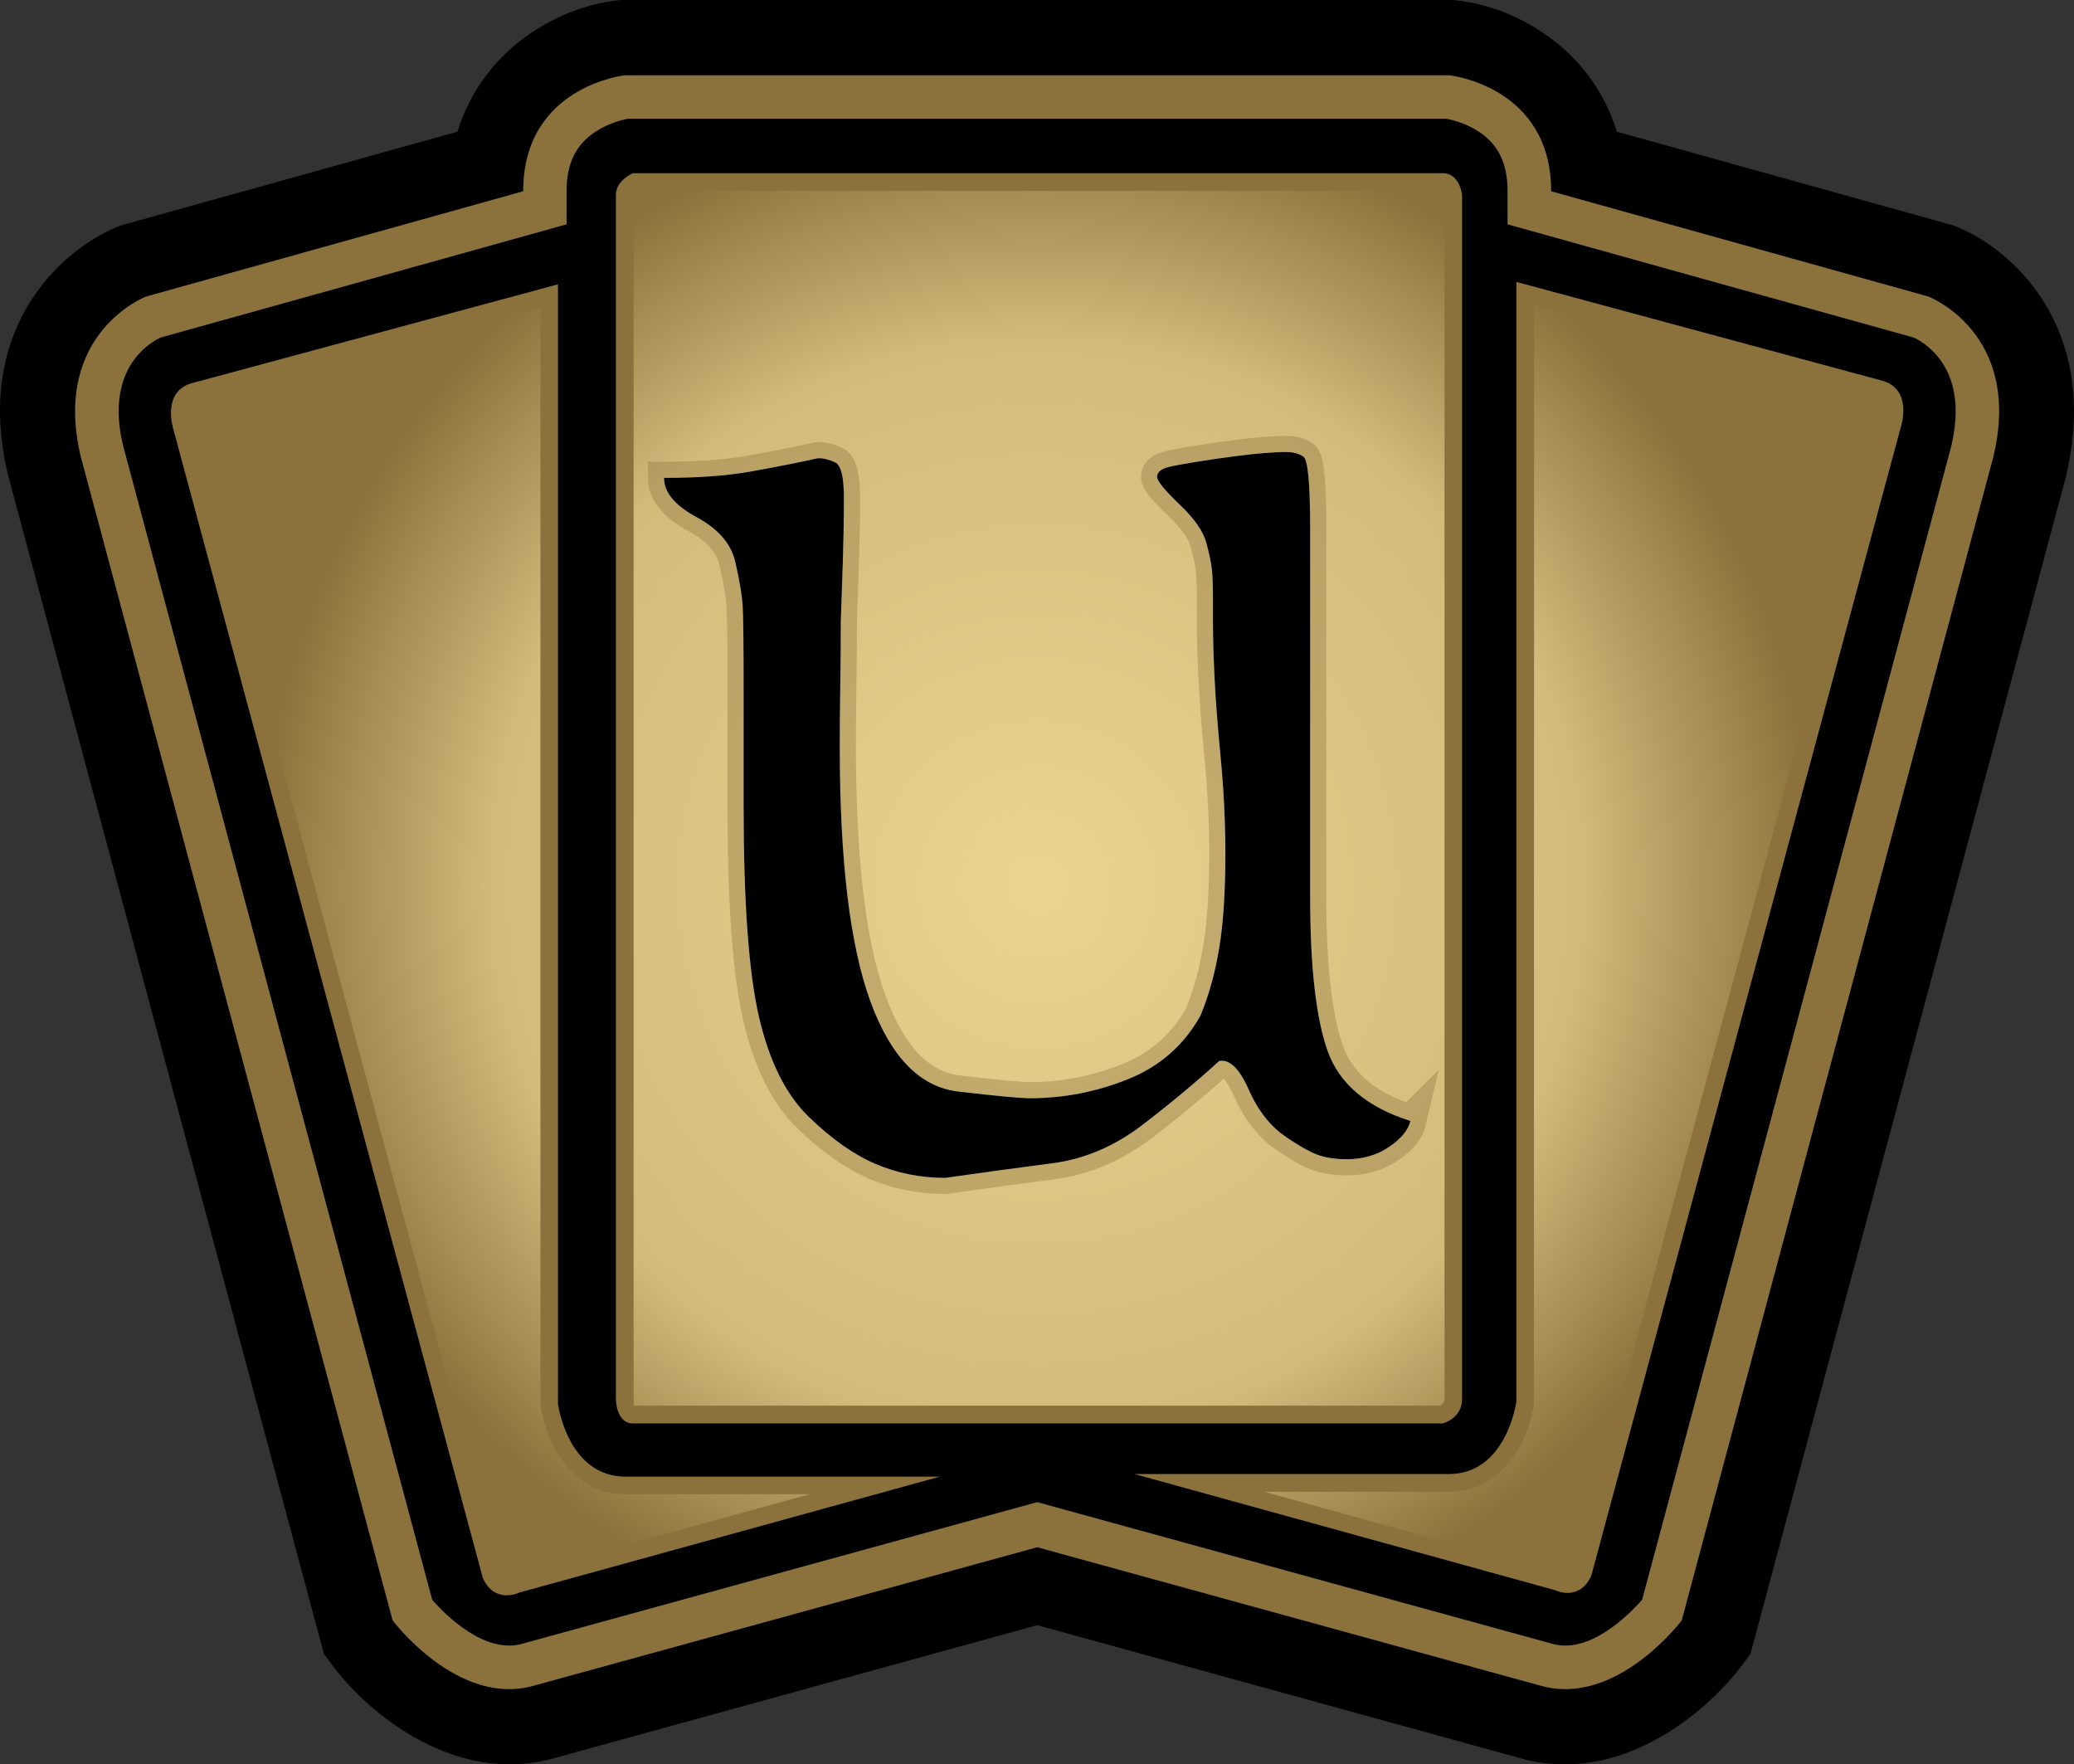 <?xml version="1.0" encoding="UTF-8" standalone="no"?>
<svg
   version="1.1"
   width="600"
   height="510.36"
   id="svg9"
   xmlns="http://www.w3.org/2000/svg"
   xmlns:svg="http://www.w3.org/2000/svg">
  <rect width="100%" height="100%" fill="#333333" stroke="none"/>
  <defs
     id="defs9" />
  <radialGradient
     cx="0"
     cy="0"
     r="1"
     fx="0"
     fy="0"
     id="radialGradient3009"
     gradientUnits="userSpaceOnUse"
     gradientTransform="matrix(224.185,0,0,224.185,300.074,255.775)"
     spreadMethod="pad">
    <stop
       style="stop-color:#ebd491"
       offset="0"
       id="stop1" />
    <stop
       style="stop-color:#d2bb7b"
       offset="0.7"
       id="stop2" />
    <stop
       style="stop-color:#8b723c"
       offset="1"
       id="stop3" />
  </radialGradient>
  <path
     d="M 419.389,0 H 179.565 l -1.148,0.153 c -16.152,1.748 -38.569,13.409 -46.046,37.931 L 35.38,65.095 34.436,65.439 C 21.23,70.529 0,87.575 0,118.77 c 0,5.576 0.689,11.61 2.194,18.143 l 91.505,341.446 2.488,3.381 c 10.309,13.805 35.533,34.933 64.291,26.768 0,0 128.926,-35.482 139.592,-38.429 10.615,2.947 139.745,38.48 139.745,38.48 28.567,8.114 53.727,-13.014 64.099,-26.819 l 2.488,-3.343 91.352,-340.834 C 599.298,130.877 600,124.651 600,118.974 600,87.524 578.821,70.529 565.667,65.439 l -0.956,-0.344 c 0,0 -76.59,-21.332 -96.978,-27.01 C 460.255,13.562 437.826,1.901 421.686,0.153 L 420.538,0 h -1.148 z"
     id="path3" />
  <path
     d="m 180.764,21.779 c 0,0 -29.409,3.139 -29.409,33.542 L 42.257,85.776 c 0,0 -27.303,10.462 -18.934,46.148 L 113.577,468.688 c 0,0 18.896,25.211 40.917,18.883 l 145.576,-40.024 145.538,40.024 c 22.021,6.328 40.917,-18.883 40.917,-18.883 l 90.204,-336.764 c 8.421,-35.686 -18.845,-46.148 -18.845,-46.148 L 448.746,55.321 c 0,-30.404 -29.409,-33.542 -29.409,-33.542 z"
     style="fill:#8b723c"
     id="path4" />
  <path
     d="m 181.708,34.346 c -1.391,0.243 -5.588,1.187 -9.569,3.84 -5.588,3.726 -8.229,9.161 -8.229,17.135 v 9.569 c 0,0 -115.772,32.305 -117.469,32.751 -2.986,1.442 -12.108,6.877 -12.108,21.371 0,2.947 0.395,6.239 1.301,9.977 0.141,0.6 87.958,328.484 89.412,333.766 3.828,4.389 15.247,15.795 26.015,12.708 l 149.008,-40.968 148.97,40.968 c 10.768,3.088 22.123,-8.319 26.015,-12.708 1.442,-5.282 89.31,-333.166 89.463,-333.766 0.842,-3.738 1.25,-7.03 1.25,-9.977 0,-14.494 -9.122,-19.929 -12.121,-21.371 C 551.951,97.196 436.128,64.89 436.128,64.89 v -9.569 c 0,-7.974 -2.59,-13.409 -8.166,-17.135 -3.942,-2.654 -8.178,-3.598 -9.569,-3.84 z"
     id="path5" />
  <path
     d="m 438.68,81.54 v 323.852 c 0,0 -2.794,20.975 -19.546,20.975 h -90.956 l 121.705,33.593 c 0,0 6.979,3.496 10.475,-4.185 l 89.553,-332.273 c 0,0 3.496,-10.462 -4.925,-13.256 z M 55.066,110.949 c -8.37,2.781 -4.887,13.307 -4.887,13.307 l 89.515,332.222 c 3.534,7.668 10.513,4.185 10.513,4.185 l 121.705,-33.542 h -90.905 c -16.841,0 -19.584,-21.039 -19.584,-21.039 V 82.242 Z M 183.099,50.09 h 234.299 c 4.925,0 5.576,6.277 5.576,6.277 v 348.323 c 0,5.639 -5.576,7.03 -5.576,7.03 H 183.099 c -4.925,0 -4.925,-7.03 -4.925,-7.03 V 56.368 c 0,-4.185 4.925,-6.277 4.925,-6.277"
     style="fill:#8b723c"
     id="path6" />
  <path
     style="fill:url(#radialGradient3009)"
     d="m 184.4,55.219 c -0.651,0.408 -1.097,0.906 -1.097,1.148 v 0 348.272 c 0,0.804 0.242,1.952 -0.204,1.952 v 0 h 233.445 c 0.6,-0.306 1.352,-0.855 1.352,-1.901 v 0 -347.724 c -0.102,-0.689 -0.459,-1.646 -0.498,-1.748 v 0 z m 259.357,350.862 c -1.148,8.778 -7.821,25.428 -24.675,25.428 v 0 h -53.318 l 86.261,23.871 c 0.204,0.051 0.855,0.293 1.454,0.293 v 0 c 0.498,0 1.34,0 1.939,-1.238 v 0 L 545.023,121.908 c 0.357,-0.944 1.646,-5.729 -1.34,-6.724 v 0 L 443.809,88.213 Z M 56.661,115.784 c -3.343,1.136 -1.837,6.277 -1.544,7.119 v 0 l 89.208,331.482 c 0.944,1.939 1.799,1.939 2.246,1.939 v 0 c 0.651,0 1.25,-0.204 2.297,-0.6 v 0 l 85.368,-23.527 h -53.229 c -16.841,0 -23.476,-16.586 -24.662,-26.066 v 0 -317.218 z"
     id="path7" />
  <path
     style="fill:#ffffff;stroke:#8b723c;stroke-width:9.346;stroke-opacity:0.374"
     d="m 408.027,324.241 c -0.597,2.592 -2.639,5.085 -6.129,7.479 -3.49,2.394 -7.626,3.591 -12.408,3.591 -2.793,0 -5.336,-0.35 -7.63,-1.05 -2.294,-0.7 -5.634,-2.545 -10.021,-5.535 -4.387,-2.991 -7.925,-7.525 -10.614,-13.604 -2.69,-6.078 -5.531,-8.82 -8.524,-8.223 -6.778,6.182 -14.204,12.362 -22.279,18.541 -8.074,6.179 -16.796,9.868 -26.167,11.066 -9.37,1.199 -19.638,2.595 -30.803,4.189 -7.18,0 -13.909,-1.346 -20.189,-4.039 -6.279,-2.692 -12.709,-7.228 -19.29,-13.608 -6.58,-6.38 -11.366,-15.951 -14.356,-28.713 -2.991,-12.762 -4.486,-33.098 -4.486,-61.008 v -19.741 -13.453 c 0,-13.958 -0.1,-22.382 -0.301,-25.272 -0.201,-2.89 -0.899,-6.977 -2.095,-12.262 -1.196,-5.284 -4.933,-9.621 -11.212,-13.01 -6.279,-3.389 -9.419,-7.177 -9.419,-11.363 9.766,1.9e-4 18.039,-0.598 24.82,-1.793 6.781,-1.195 13.36,-2.493 19.737,-3.893 1.594,2e-4 3.238,0.399 4.933,1.196 1.695,0.797 2.542,4.186 2.542,10.167 -3e-5,5.981 -0.099,12.063 -0.297,18.245 -0.198,6.182 -0.397,12.063 -0.598,17.642 -3e-5,6.182 -0.05,12.264 -0.151,18.245 -0.1,5.981 -0.151,11.962 -0.151,17.943 -4e-5,32.899 2.942,57.424 8.826,73.576 5.884,16.151 14.358,24.875 25.423,26.171 11.065,1.296 17.993,1.944 20.786,1.944 9.766,2e-5 19.235,-1.845 28.407,-5.535 9.172,-3.69 16.15,-9.822 20.932,-18.395 2.397,-5.78 4.194,-12.259 5.389,-19.436 1.195,-7.177 1.793,-16.25 1.793,-27.221 -1.5e-4,-9.169 -0.449,-18.439 -1.346,-27.809 -0.898,-9.37 -1.495,-17.196 -1.793,-23.479 -0.298,-6.282 -0.447,-11.714 -0.447,-16.296 v -6.279 c -1.4e-4,-3.59 -0.101,-6.383 -0.301,-8.378 -0.201,-1.996 -0.75,-4.638 -1.647,-7.927 -0.898,-3.289 -3.49,-6.976 -7.776,-11.062 -4.287,-4.086 -6.43,-6.728 -6.43,-7.927 -1.1e-4,-0.998 0.648,-1.795 1.944,-2.391 1.296,-0.596 6.38,-1.542 15.251,-2.838 8.871,-1.296 15.601,-1.944 20.189,-1.944 1.996,2.1e-4 3.641,0.447 4.938,1.342 1.296,0.895 1.944,7.822 1.944,20.782 v 15.853 90.62 c -1.7e-4,20.335 1.694,35.237 5.084,44.708 3.389,9.471 11.363,16.199 23.921,20.184 z"
     id="path8" />
  <path
     d="m 408.027,324.241 c -0.597,2.592 -2.639,5.085 -6.129,7.479 -3.49,2.394 -7.626,3.591 -12.408,3.591 -2.793,0 -5.336,-0.35 -7.63,-1.05 -2.294,-0.7 -5.634,-2.545 -10.021,-5.535 -4.387,-2.991 -7.925,-7.525 -10.614,-13.604 -2.69,-6.078 -5.531,-8.82 -8.524,-8.223 -6.778,6.182 -14.204,12.362 -22.279,18.541 -8.074,6.179 -16.796,9.868 -26.167,11.066 -9.37,1.199 -19.638,2.595 -30.803,4.189 -7.18,0 -13.909,-1.346 -20.189,-4.039 -6.279,-2.692 -12.709,-7.228 -19.29,-13.608 -6.58,-6.38 -11.366,-15.951 -14.356,-28.713 -2.991,-12.762 -4.486,-33.098 -4.486,-61.008 v -19.741 -13.453 c 0,-13.958 -0.1,-22.382 -0.301,-25.272 -0.201,-2.89 -0.899,-6.977 -2.095,-12.262 -1.196,-5.284 -4.933,-9.621 -11.212,-13.01 -6.279,-3.389 -9.419,-7.177 -9.419,-11.363 9.766,1.9e-4 18.039,-0.598 24.82,-1.793 6.781,-1.195 13.36,-2.493 19.737,-3.893 1.594,2e-4 3.238,0.399 4.933,1.196 1.695,0.797 2.542,4.186 2.542,10.167 -3e-5,5.981 -0.099,12.063 -0.297,18.245 -0.198,6.182 -0.397,12.063 -0.598,17.642 -3e-5,6.182 -0.05,12.264 -0.151,18.245 -0.1,5.981 -0.151,11.962 -0.151,17.943 -4e-5,32.899 2.942,57.424 8.826,73.576 5.884,16.151 14.358,24.875 25.423,26.171 11.065,1.296 17.993,1.944 20.786,1.944 9.766,2e-5 19.235,-1.845 28.407,-5.535 9.172,-3.69 16.15,-9.822 20.932,-18.395 2.397,-5.78 4.194,-12.259 5.389,-19.436 1.195,-7.177 1.793,-16.25 1.793,-27.221 -1.5e-4,-9.169 -0.449,-18.439 -1.346,-27.809 -0.898,-9.37 -1.495,-17.196 -1.793,-23.479 -0.298,-6.282 -0.447,-11.714 -0.447,-16.296 v -6.279 c -1.4e-4,-3.59 -0.101,-6.383 -0.301,-8.378 -0.201,-1.996 -0.75,-4.638 -1.647,-7.927 -0.898,-3.289 -3.49,-6.976 -7.776,-11.062 -4.287,-4.086 -6.43,-6.728 -6.43,-7.927 -1.1e-4,-0.998 0.648,-1.795 1.944,-2.391 1.296,-0.596 6.38,-1.542 15.251,-2.838 8.871,-1.296 15.601,-1.944 20.189,-1.944 1.996,2.1e-4 3.641,0.447 4.938,1.342 1.296,0.895 1.944,7.822 1.944,20.782 v 15.853 90.62 c -1.7e-4,20.335 1.694,35.237 5.084,44.708 3.389,9.471 11.363,16.199 23.921,20.184 z"
     id="path9" />
</svg>
